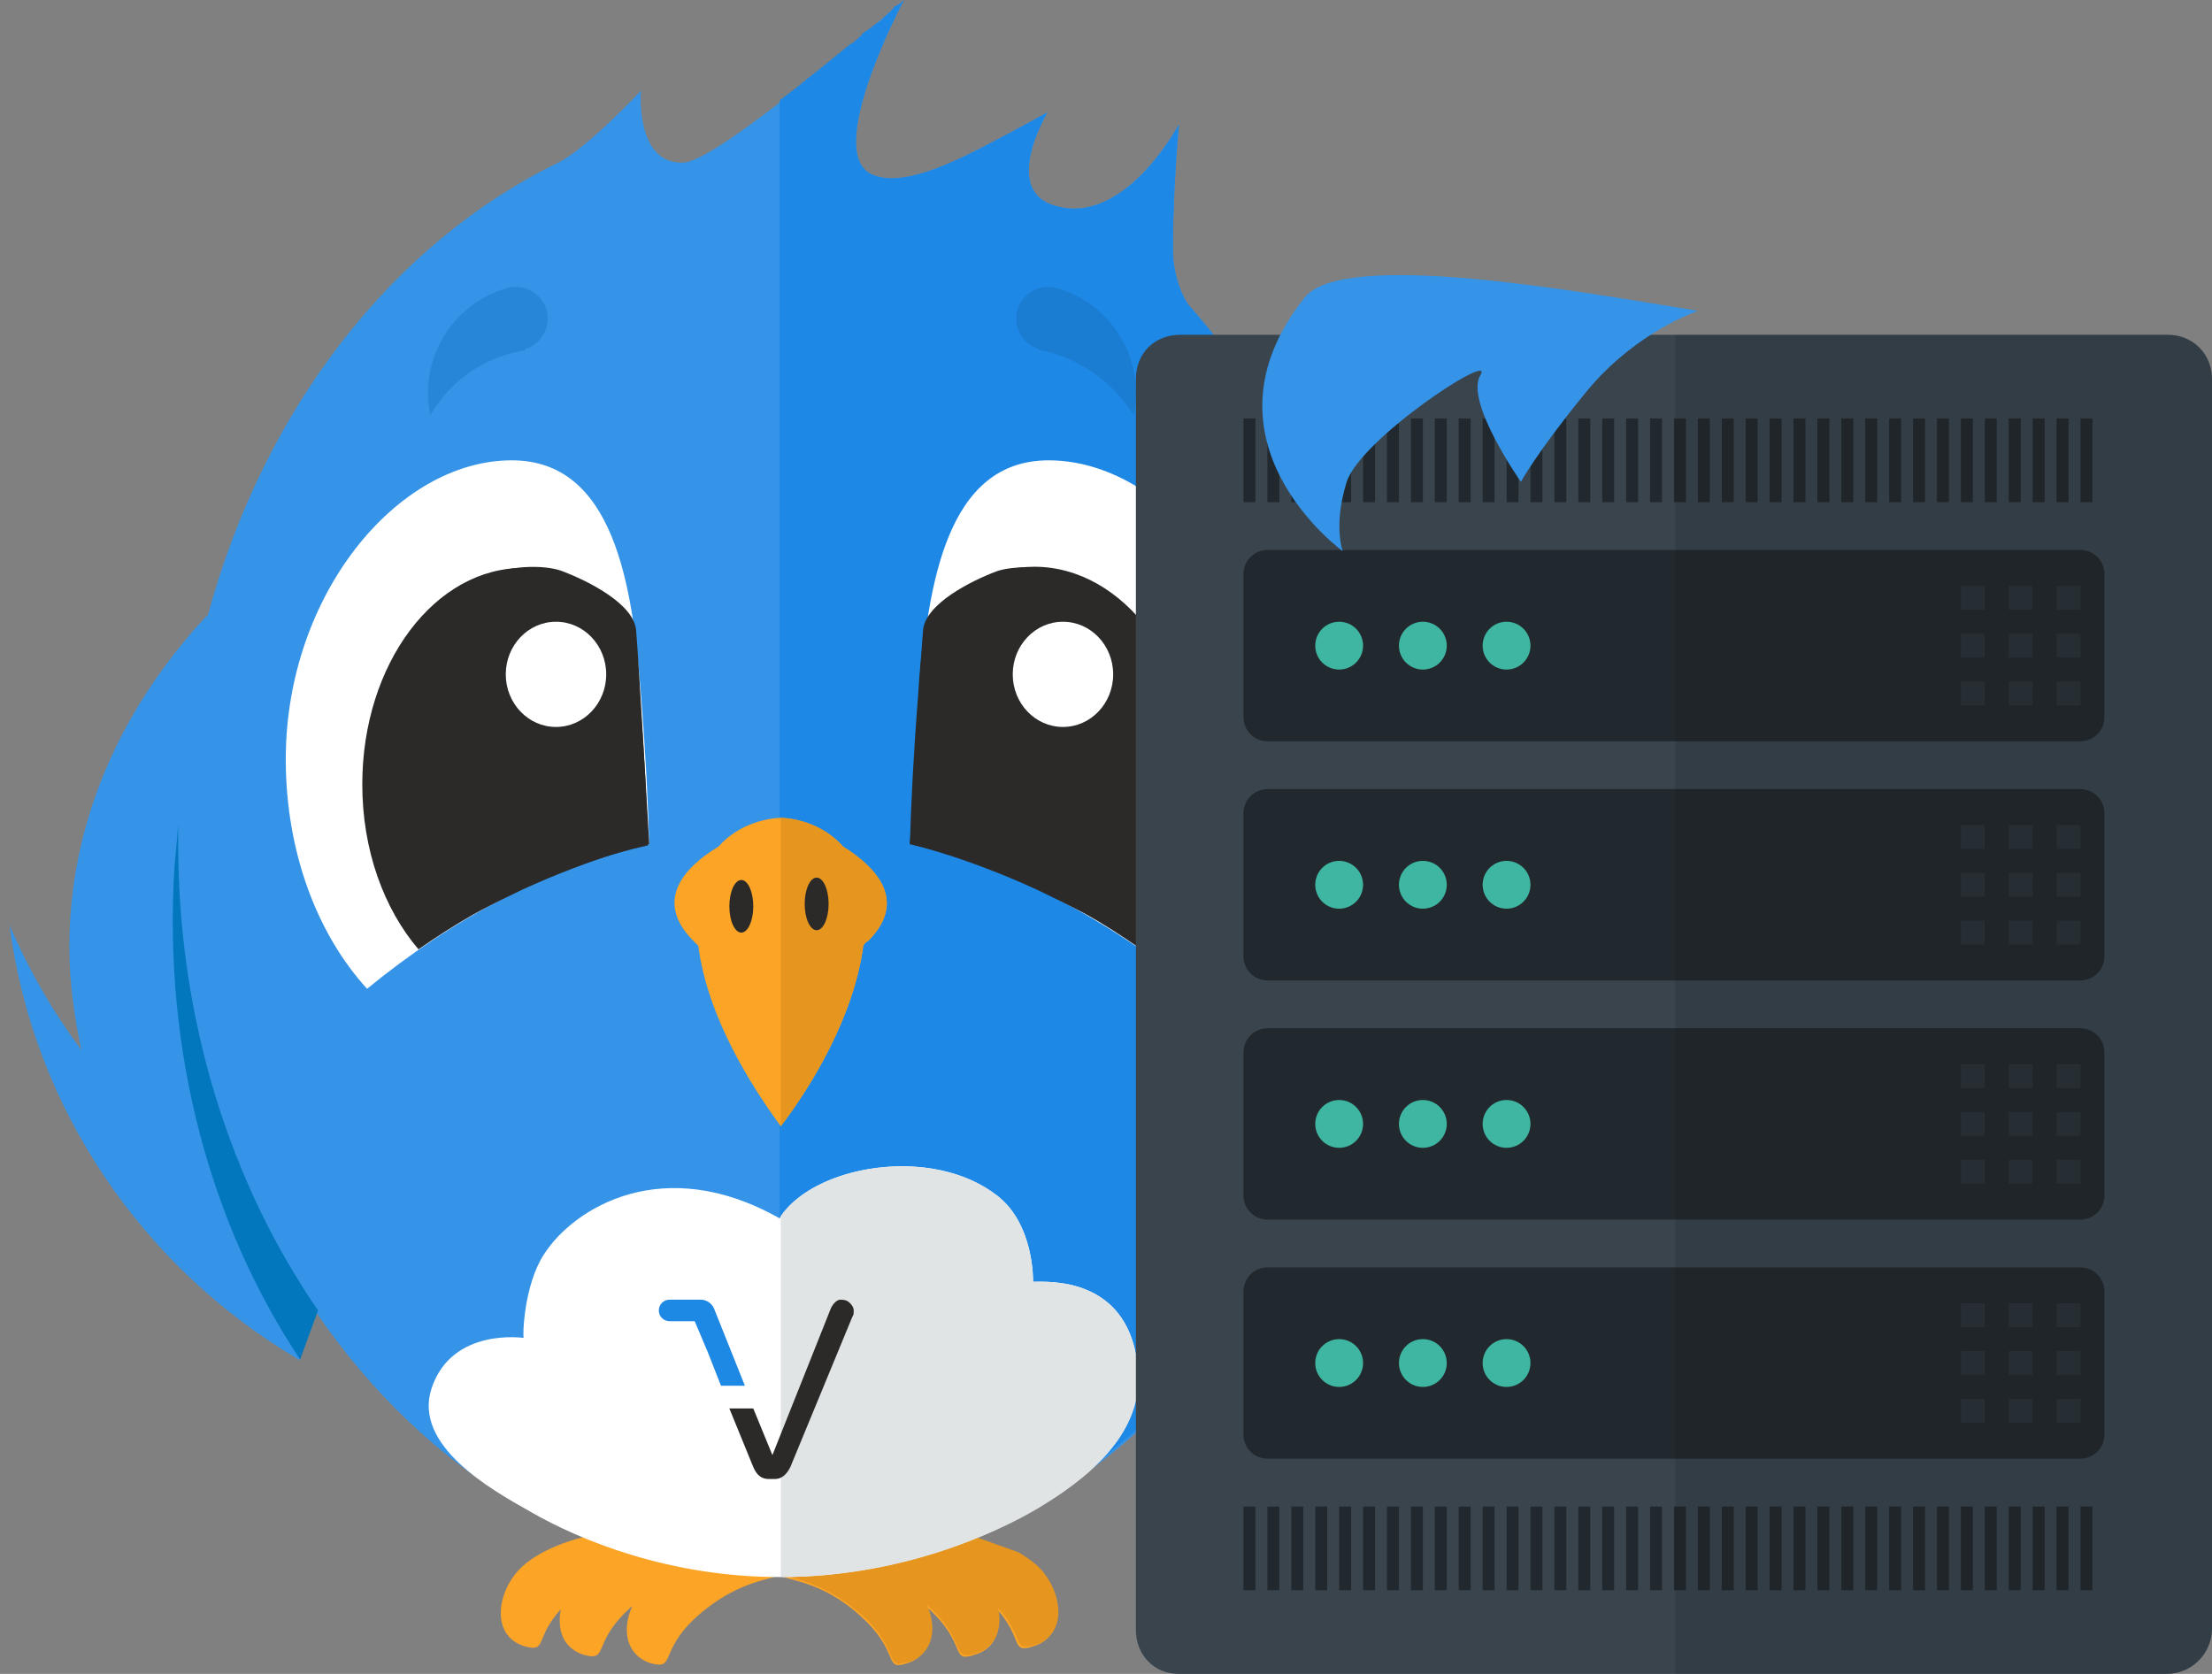 <?xml version="1.0" encoding="utf-8"?>
<!-- Generator: Adobe Illustrator 18.0.0, SVG Export Plug-In . SVG Version: 6.00 Build 0)  -->
<!DOCTYPE svg PUBLIC "-//W3C//DTD SVG 1.1//EN" "http://www.w3.org/Graphics/SVG/1.1/DTD/svg11.dtd">
<svg version="1.1" xmlns="http://www.w3.org/2000/svg" xmlns:xlink="http://www.w3.org/1999/xlink" x="0px" y="0px"
	 viewBox="0 0 185 140" enable-background="new 0 0 185 140" xml:space="preserve">
<rect x="0" y="0" width="185" height="140" fill="#808080" stroke="none"/>
<g id="Layer_1">
	<g id="bird">
		<path fill="#FCA426" d="M65.2,131.7c-0.4,0.4-3.4,0.4-6.8,3.4c-3.4,3-1.8,4.6-4,4c-2.1-0.7-2.4-2.9-1.5-4.8l-0.1,0.1
			c-3.4,3-1.8,4.6-4,4c-1.8-0.6-2.2-2.2-1.9-3.8c-2.2,2.4-1.1,3.6-3,3.1c-3-0.9-2.3-4.8-0.2-6.7c2-1.8,5.6-2.8,8.2-2.9l0,0l0,0l0,0
			c2.9,1.5,7.8,2.4,13.2,2.4s10.3-1,13.2-2.4c0.9,0,1.8,0.2,2.8,0.4l3.9,1.4c0.6,0.3,1.1,0.7,1.6,1.1c2.1,1.9,2.8,5.8-0.2,6.7
			c-1.9,0.6-0.8-0.6-3-3.1c0.4,1.6-0.1,3.3-1.9,3.8c-2.1,0.7-0.5-0.9-4-4l-0.1-0.1c0.8,1.9,0.6,4.1-1.5,4.8c-2.1,0.7-0.5-0.9-4-4
			C68.6,132.1,65.6,132.2,65.2,131.7z"/>
		<path fill="#E6951F" d="M86.7,130.9c-0.5-0.4-1-0.8-1.6-1.1l-3.9-1.4c-1-0.2-1.9-0.4-2.8-0.4c-2.9,1.5-7.8,2.4-13.2,2.4l0,0v1.2
			l0,0c0.4,0.4,3.4,0.4,6.8,3.4c3.4,3,1.8,4.6,4,4c2.1-0.7,2.4-2.9,1.5-4.8l0.1,0.1c3.4,3,1.8,4.6,4,4c1.8-0.6,2.2-2.2,1.9-3.8
			c2.2,2.4,1.1,3.6,3,3.1C89.5,136.7,88.8,132.8,86.7,130.9z"/>
		<path fill="#3594E8" d="M112.9,50.8c0.1,0.2,0.1,0.4,0.2,0.5c-2.7-10-7.5-18.8-13.7-25.8c-0.4-0.5-1.4-2.5-1.3-5
			c0-4.7,0.5-10.1,0.5-10.1s-4.7,8.9-10.7,6.7c-4-1.5-0.3-7.7-0.3-7.7s-2.5,1.4-5.4,2.9c-3.1,1.6-6.7,3.2-9,2.4
			C68.5,13.3,75.6,0,75.6,0S60.3,13.4,57.2,13.6c-4.1,0.2-3.6-6-3.6-6s-4.5,4.8-6.9,6c-13.8,6.7-24.6,20.5-29.3,37.8
			c-2.3,2.4-2.3,2.5-0.1,0.1C10.1,59.2,5.8,68.8,5.8,79.2c0,2.9,0.4,5.8,1,8.6c-2.4-3.2-4.4-6.7-6-10.4C2.8,92.8,12,106,24.8,113.6
			c0.1,0.1,0.2,0.1,0.2,0.2l1.4-4c-7.3-10.6-11.7-24.3-11.7-39.2c0-6.7,0.9-13.1,2.5-19.1c0,0,0,0,0,0c-1.6,6-2.5,12.4-2.5,19.1
			c0,14.9,4.4,28.6,11.7,39.2l0-0.1c9.2,13.5,23.1,22.1,38.7,22.1c15.6,0,29.5-8.6,38.7-22.1l0,0c7.3-10.6,11.6-24.2,11.6-39.1
			C115.6,63.6,114.6,57,112.9,50.8z"/>
		<path fill="#1E88E6" d="M115.6,70.5c0-6.9-0.9-13.5-2.7-19.7c0.1,0.2,0.1,0.4,0.2,0.5c-2.7-10-7.5-18.8-13.7-25.8
			c-0.4-0.5-1.4-2.5-1.3-5c0-4.7,0.5-10.1,0.5-10.1s-4.7,8.9-10.7,6.7c-4-1.5-0.3-7.7-0.3-7.7s-2.5,1.4-5.4,2.9
			c-3.1,1.6-6.7,3.2-9,2.4C68.5,13.3,75.6,0,75.6,0s0,0-0.1,0.1c0,0,0,0,0,0c0,0-0.1,0.1-0.1,0.1c0,0,0,0-0.1,0.1
			c-0.1,0-0.1,0.1-0.2,0.1c-0.1,0-0.1,0.1-0.2,0.1c-0.1,0-0.1,0.1-0.2,0.2c-0.1,0.1-0.1,0.1-0.2,0.2C74.6,0.9,74.5,1,74.4,1
			c-0.1,0.1-0.1,0.1-0.2,0.2c-0.1,0.1-0.3,0.2-0.4,0.4c-0.1,0.1-0.2,0.2-0.4,0.3c-0.1,0.1-0.2,0.1-0.3,0.2c-0.1,0.1-0.2,0.2-0.4,0.3
			c-0.1,0.1-0.2,0.2-0.3,0.2c-0.1,0.1-0.3,0.2-0.4,0.4c-0.1,0.1-0.2,0.1-0.2,0.2c-0.2,0.1-0.3,0.3-0.5,0.4c-0.1,0-0.1,0.1-0.2,0.1
			c-1.1,0.9-2.3,1.9-3.6,2.9c0,0,0,0,0,0c-0.7,0.6-1.5,1.2-2.3,1.8v123.2c0.5,0,1,0,1.6-0.1c0.4,0,0.9,0,1.3,0
			c0.6,0,1.1-0.1,1.7-0.2c0.4,0,0.8-0.1,1.1-0.1c0.6-0.1,1.3-0.2,1.9-0.3c0.3-0.1,0.6-0.1,0.9-0.2c0.7-0.1,1.3-0.3,2-0.5
			c0.3-0.1,0.5-0.1,0.8-0.2c0.7-0.2,1.4-0.4,2.1-0.7c0.2-0.1,0.4-0.1,0.6-0.2c0.8-0.3,1.6-0.6,2.3-0.9c0.1,0,0.2-0.1,0.3-0.1
			c8.7-3.7,16.3-10.2,22.1-18.7l0,0C111.2,99,115.6,85.4,115.6,70.5z"/>
		<path fill="#FFFFFF" d="M54.3,70.6c-0.1-3.5-0.3-7.6-0.7-12.6c-0.7-9.2-2.3-19.5-10.8-19.5c-9.6,0-18.9,11.3-18.9,25
			c0,7.7,2.6,14.6,6.8,19.2C37.9,76.8,45.8,72.6,54.3,70.6z"/>
		<path fill="#FFFFFF" d="M76.2,70.6c0.1-3.5,0.3-7.6,0.7-12.6c0.7-9.2,2.3-19.5,10.8-19.5c9.6,0,18.9,11.3,18.9,25
			c0,7.7-2.6,14.6-6.8,19.2C92.5,76.8,84.6,72.6,76.2,70.6z"/>
		<path fill="#2B2A29" d="M100.1,65.6c0-10-6.1-18.2-13.6-18.2c-3.5,0-6.7,1.8-9.1,4.7c-0.3,2-0.5,4-0.6,5.9
			c-0.4,5-0.6,9.1-0.7,12.6c6.8,1.6,13.2,4.5,19.2,8.7C98.3,76.1,100.1,71.1,100.1,65.6z"/>
		<path fill="#2B2A29" d="M30.3,65.6c0,5.5,1.8,10.4,4.7,13.8c6-4.2,12.5-7.2,19.2-8.7c-0.1-3.5-0.3-7.6-0.7-12.6
			c-0.1-2-0.3-4-0.6-6c-2.4-2.9-5.6-4.6-9-4.6C36.4,47.4,30.3,55.5,30.3,65.6z"/>
		<g>
			<path fill="#2B2A29" d="M54.3,70.6c0,0-4.5,1-10.6,3.8c-6.1,2.9-8.8,4.7-8.8,4.7s-7.4-9.3-3.3-20.9C35.6,46.6,45,46.9,47.1,47.8
				c2.1,0.8,5.9,2.7,6.1,4.9C53.4,54.9,54.3,70.6,54.3,70.6z"/>
			<path fill="#2B2A29" d="M76.1,70.6c0,0,4.5,1,10.6,3.8c6.1,2.9,8.8,4.7,8.8,4.7s7.4-9.3,3.3-20.9c-4.1-11.6-13.4-11.2-15.5-10.4
				c-2.1,0.8-5.9,2.7-6.1,4.9C77,54.9,76.1,70.6,76.1,70.6z"/>
		</g>
		<g>
			<ellipse fill="#FFFFFF" cx="88.9" cy="56.4" rx="4.2" ry="4.4"/>
			<ellipse fill="#FFFFFF" cx="46.5" cy="56.4" rx="4.2" ry="4.4"/>
		</g>
		<path fill="#FFFFFF" d="M86.4,107.2c0-0.1,0.1-4.8-3-7.2c-5.5-4.3-15.5-2.5-18.2,1.9c-9.7-5.5-17.2-0.9-19.7,3
			c-1.7,2.6-1.8,6.9-1.7,7c0,0-6-0.9-7.7,4.2c-1.6,4.8,5,8.5,8.2,10.3c4.3,2.5,11.8,5.5,20.9,5.5c10,0,17.9-3.6,21.6-5.8
			c5.8-3.4,9-7.3,8.3-12.2C94.1,106.8,87.8,107.2,86.4,107.2z M65.5,127.3L65.5,127.3L65.5,127.3L65.5,127.3L65.5,127.3z"/>
		<path fill="#E1E4E5" d="M95.1,113.8c-1-7-7.4-6.6-8.7-6.6c0-0.1,0.1-4.8-3-7.2c-5.4-4.2-15.1-2.6-18.1,1.7v30.2
			c10,0,17.9-3.6,21.6-5.8C92.7,122.6,95.9,118.7,95.1,113.8z M65.5,127.3L65.5,127.3L65.5,127.3L65.5,127.3L65.5,127.3z"/>
		<path fill="#FCA426" d="M70.5,70.8c-2.1-2.4-5.2-2.4-5.2-2.4l0,0c0,0-3.1,0-5.2,2.4c-3,1.8-5.4,4.6-2.1,7.9
			c0.1,0.1,0.3,0.3,0.4,0.4c0.8,6.1,4.5,11.8,6.9,15.1l0,0c2.5-3.3,6.1-9.1,6.9-15.1c0.1-0.2,0.2-0.3,0.4-0.4
			C75.9,75.4,73.4,72.6,70.5,70.8z"/>
		<path fill="#E6951F" d="M70.5,70.8c-2.1-2.4-5.2-2.4-5.2-2.4l0,0v25.8l0,0c2.5-3.3,6.1-9.1,6.9-15.1c0.1-0.2,0.2-0.3,0.4-0.4
			C75.9,75.4,73.4,72.6,70.5,70.8z"/>
		<g>
			<ellipse fill="#2B2A29" cx="62" cy="75.8" rx="1" ry="2.2"/>
			<ellipse fill="#2B2A29" cx="68.3" cy="75.6" rx="1" ry="2.2"/>
		</g>
		<path fill="#2B2A29" d="M64.6,121.7l4.9-12.3c0.2-0.4,0.5-0.7,0.8-0.7c0.4,0,0.6,0.1,0.8,0.3c0.2,0.2,0.3,0.4,0.3,0.6
			s0,0.4-0.1,0.5l-5.2,12.6c-0.3,0.6-0.7,1-1.3,1h-0.5c-0.6,0-1-0.3-1.3-1l-2-4.9h1.2H63L64.6,121.7z"/>
		<path fill="#1E88E5" d="M59.7,109.4L59.7,109.4c-0.2-0.4-0.6-0.7-1.1-0.7c0,0,0,0,0,0h0H56l0,0h0c-0.5,0-0.9,0.4-0.9,0.9
			s0.4,0.9,0.9,0.9c0,0,0,0,0,0l2.1,0l1.1,2.6l1.1,2.8h2L59.7,109.4z"/>
		<path opacity="0.5" fill="#1972BF" enable-background="new    " d="M87.9,29.5c-0.3-0.1-0.7-0.2-1-0.2l0-0.1
			c-1.4-0.4-2.2-1.9-1.8-3.3c0.4-1.4,1.9-2.2,3.3-1.8c4.6,1.3,7.4,6,6.4,10.6C93.2,32.2,90.8,30.3,87.9,29.5z"/>
		<path opacity="0.5" fill="#1D79C9" enable-background="new    " d="M36,34.7c-1-4.6,1.8-9.3,6.4-10.6c1.4-0.4,2.9,0.4,3.3,1.8
			c0.4,1.4-0.4,2.9-1.8,3.3l0,0.1c-0.3,0.1-0.7,0.1-1,0.2C39.8,30.3,37.5,32.2,36,34.7z"/>
		<path fill="#0277BD" d="M14.6,72.4c0.1-1,0.3-3.3,0.3-3.5c0,0.5,0,1.1,0,1.6c0,14.9,4.4,28.5,11.7,39.1l-1.5,4.1
			C17.7,102.6,13.6,88.1,14.6,72.4z"/>
	</g>
	<g id="Server">
		<path fill="#39444D" d="M98.7,28h82.6c2.1,0,3.7,1.6,3.7,3.7v104.5c0,2.1-1.7,3.8-3.8,3.8H98.6c-2.1,0-3.6-1.6-3.6-3.7V31.7
			C95,29.5,96.6,28,98.7,28z"/>
		<g>
			<path fill="#22292E" d="M174,86h-68c-1.1,0-2,0.9-2,2v12c0,1.1,0.9,2,2,2h68c1.1,0,2-0.9,2-2V88C176,86.9,175.1,86,174,86z"/>
			<path fill="#22292E" d="M174,106h-68c-1.1,0-2,0.9-2,2v12c0,1.1,0.9,2,2,2h68c1.1,0,2-0.9,2-2v-12C176,106.9,175.1,106,174,106z"
				/>
			<path fill="#22292E" d="M176,60c0,1.1-0.9,2-2,2h-68c-1.1,0-2-0.9-2-2V48c0-1.1,0.9-2,2-2h68c1.1,0,2,0.9,2,2V60z"/>
			<path fill="#22292E" d="M176,80c0,1.1-0.9,2-2,2h-68c-1.1,0-2-0.9-2-2V68c0-1.1,0.9-2,2-2h68c1.1,0,2,0.9,2,2V80z"/>
		</g>
		<g>
			<rect x="174" y="126" fill="#22292E" width="1" height="7"/>
			<rect x="116" y="126" fill="#22292E" width="1" height="7"/>
			<rect x="114" y="126" fill="#22292E" width="1" height="7"/>
			<rect x="112" y="126" fill="#22292E" width="1" height="7"/>
			<rect x="110" y="126" fill="#22292E" width="1" height="7"/>
			<rect x="104" y="126" fill="#22292E" width="1" height="7"/>
			<rect x="106" y="126" fill="#22292E" width="1" height="7"/>
			<rect x="108" y="126" fill="#22292E" width="1" height="7"/>
			<rect x="118" y="126" fill="#22292E" width="1" height="7"/>
			<rect x="120" y="126" fill="#22292E" width="1" height="7"/>
			<rect x="122" y="126" fill="#22292E" width="1" height="7"/>
			<rect x="124" y="126" fill="#22292E" width="1" height="7"/>
			<rect x="126" y="126" fill="#22292E" width="1" height="7"/>
			<rect x="128" y="126" fill="#22292E" width="1" height="7"/>
			<rect x="130" y="126" fill="#22292E" width="1" height="7"/>
			<rect x="132" y="126" fill="#22292E" width="1" height="7"/>
			<rect x="134" y="126" fill="#22292E" width="1" height="7"/>
			<rect x="136" y="126" fill="#22292E" width="1" height="7"/>
			<rect x="138" y="126" fill="#22292E" width="1" height="7"/>
			<rect x="140" y="126" fill="#22292E" width="1" height="7"/>
			<rect x="142" y="126" fill="#22292E" width="1" height="7"/>
			<rect x="144" y="126" fill="#22292E" width="1" height="7"/>
			<rect x="146" y="126" fill="#22292E" width="1" height="7"/>
			<rect x="148" y="126" fill="#22292E" width="1" height="7"/>
			<rect x="150" y="126" fill="#22292E" width="1" height="7"/>
			<rect x="152" y="126" fill="#22292E" width="1" height="7"/>
			<rect x="154" y="126" fill="#22292E" width="1" height="7"/>
			<rect x="156" y="126" fill="#22292E" width="1" height="7"/>
			<rect x="158" y="126" fill="#22292E" width="1" height="7"/>
			<rect x="160" y="126" fill="#22292E" width="1" height="7"/>
			<rect x="162" y="126" fill="#22292E" width="1" height="7"/>
			<rect x="164" y="126" fill="#22292E" width="1" height="7"/>
			<rect x="166" y="126" fill="#22292E" width="1" height="7"/>
			<rect x="168" y="126" fill="#22292E" width="1" height="7"/>
			<rect x="170" y="126" fill="#22292E" width="1" height="7"/>
			<rect x="172" y="126" fill="#22292E" width="1" height="7"/>
		</g>
		<g>
			<rect x="174" y="35" fill="#22292E" width="1" height="7"/>
			<rect x="116" y="35" fill="#22292E" width="1" height="7"/>
			<rect x="114" y="35" fill="#22292E" width="1" height="7"/>
			<rect x="112" y="35" fill="#22292E" width="1" height="7"/>
			<rect x="110" y="35" fill="#22292E" width="1" height="7"/>
			<rect x="104" y="35" fill="#22292E" width="1" height="7"/>
			<rect x="106" y="35" fill="#22292E" width="1" height="7"/>
			<rect x="108" y="35" fill="#22292E" width="1" height="7"/>
			<rect x="118" y="35" fill="#22292E" width="1" height="7"/>
			<rect x="120" y="35" fill="#22292E" width="1" height="7"/>
			<rect x="122" y="35" fill="#22292E" width="1" height="7"/>
			<rect x="124" y="35" fill="#22292E" width="1" height="7"/>
			<rect x="126" y="35" fill="#22292E" width="1" height="7"/>
			<rect x="128" y="35" fill="#22292E" width="1" height="7"/>
			<rect x="130" y="35" fill="#22292E" width="1" height="7"/>
			<rect x="132" y="35" fill="#22292E" width="1" height="7"/>
			<rect x="134" y="35" fill="#22292E" width="1" height="7"/>
			<rect x="136" y="35" fill="#22292E" width="1" height="7"/>
			<rect x="138" y="35" fill="#22292E" width="1" height="7"/>
			<rect x="140" y="35" fill="#22292E" width="1" height="7"/>
			<rect x="142" y="35" fill="#22292E" width="1" height="7"/>
			<rect x="144" y="35" fill="#22292E" width="1" height="7"/>
			<rect x="146" y="35" fill="#22292E" width="1" height="7"/>
			<rect x="148" y="35" fill="#22292E" width="1" height="7"/>
			<rect x="150" y="35" fill="#22292E" width="1" height="7"/>
			<rect x="152" y="35" fill="#22292E" width="1" height="7"/>
			<rect x="154" y="35" fill="#22292E" width="1" height="7"/>
			<rect x="156" y="35" fill="#22292E" width="1" height="7"/>
			<rect x="158" y="35" fill="#22292E" width="1" height="7"/>
			<rect x="160" y="35" fill="#22292E" width="1" height="7"/>
			<rect x="162" y="35" fill="#22292E" width="1" height="7"/>
			<rect x="164" y="35" fill="#22292E" width="1" height="7"/>
			<rect x="166" y="35" fill="#22292E" width="1" height="7"/>
			<rect x="168" y="35" fill="#22292E" width="1" height="7"/>
			<rect x="170" y="35" fill="#22292E" width="1" height="7"/>
			<rect x="172" y="35" fill="#22292E" width="1" height="7"/>
		</g>
		<g>
			<g>
				<circle fill="#3FB6A1" cx="112" cy="114" r="2"/>
				<circle fill="#3FB6A1" cx="119" cy="114" r="2"/>
				<circle fill="#3FB6A1" cx="126" cy="114" r="2"/>
			</g>
			<circle fill="#3FB6A1" cx="112" cy="54" r="2"/>
			<circle fill="#3FB6A1" cx="119" cy="54" r="2"/>
			<circle fill="#3FB6A1" cx="126" cy="54" r="2"/>
			<circle fill="#3FB6A1" cx="112" cy="74" r="2"/>
			<circle fill="#3FB6A1" cx="119" cy="74" r="2"/>
			<circle fill="#3FB6A1" cx="126" cy="74" r="2"/>
			<circle fill="#3FB6A1" cx="112" cy="94" r="2"/>
			<circle fill="#3FB6A1" cx="119" cy="94" r="2"/>
			<circle fill="#3FB6A1" cx="126" cy="94" r="2"/>
		</g>
		<g>
			<rect x="164" y="49" fill="#2A3239" width="2" height="2"/>
			<rect x="168" y="49" fill="#2A3239" width="2" height="2"/>
			<rect x="172" y="49" fill="#2A3239" width="2" height="2"/>
			<rect x="164" y="53" fill="#2A3239" width="2" height="2"/>
			<rect x="168" y="53" fill="#2A3239" width="2" height="2"/>
			<rect x="172" y="53" fill="#2A3239" width="2" height="2"/>
			<rect x="164" y="57" fill="#2A3239" width="2" height="2"/>
			<rect x="168" y="57" fill="#2A3239" width="2" height="2"/>
			<rect x="172" y="57" fill="#2A3239" width="2" height="2"/>
		</g>
		<g>
			<rect x="164" y="69" fill="#2A3239" width="2" height="2"/>
			<rect x="168" y="69" fill="#2A3239" width="2" height="2"/>
			<rect x="172" y="69" fill="#2A3239" width="2" height="2"/>
			<rect x="164" y="73" fill="#2A3239" width="2" height="2"/>
			<rect x="168" y="73" fill="#2A3239" width="2" height="2"/>
			<rect x="172" y="73" fill="#2A3239" width="2" height="2"/>
			<rect x="164" y="77" fill="#2A3239" width="2" height="2"/>
			<rect x="168" y="77" fill="#2A3239" width="2" height="2"/>
			<rect x="172" y="77" fill="#2A3239" width="2" height="2"/>
		</g>
		<g>
			<rect x="164" y="89" fill="#2A3239" width="2" height="2"/>
			<rect x="168" y="89" fill="#2A3239" width="2" height="2"/>
			<rect x="172" y="89" fill="#2A3239" width="2" height="2"/>
			<rect x="164" y="93" fill="#2A3239" width="2" height="2"/>
			<rect x="168" y="93" fill="#2A3239" width="2" height="2"/>
			<rect x="172" y="93" fill="#2A3239" width="2" height="2"/>
			<rect x="164" y="97" fill="#2A3239" width="2" height="2"/>
			<rect x="168" y="97" fill="#2A3239" width="2" height="2"/>
			<rect x="172" y="97" fill="#2A3239" width="2" height="2"/>
		</g>
		<g>
			<rect x="164" y="109" fill="#2A3239" width="2" height="2"/>
			<rect x="168" y="109" fill="#2A3239" width="2" height="2"/>
			<rect x="172" y="109" fill="#2A3239" width="2" height="2"/>
			<rect x="164" y="113" fill="#2A3239" width="2" height="2"/>
			<rect x="168" y="113" fill="#2A3239" width="2" height="2"/>
			<rect x="172" y="113" fill="#2A3239" width="2" height="2"/>
			<rect x="164" y="117" fill="#2A3239" width="2" height="2"/>
			<rect x="168" y="117" fill="#2A3239" width="2" height="2"/>
			<rect x="172" y="117" fill="#2A3239" width="2" height="2"/>
		</g>
		<path opacity="0.1" d="M181.3,28h-41.2v112h41.1c2.1,0,3.8-1.7,3.8-3.8V31.7C185,29.6,183.4,28,181.3,28z"/>
	</g>
	<path fill="#3594E8" d="M142,26c-1.1,0.4-5.8,2.3-9.6,7.1c-3.9,4.8-5.2,7.2-5.2,7.2s-4.7-6.7-3.4-8.9c1.4-2.2-10.2,5.4-11.2,9
		c-1.1,3.6-0.3,5.7-0.3,5.7s-12.7-9.2-3.2-21.2C112.3,20.8,132.2,24.4,142,26z"/>
</g>
<g id="Warstwa_2">
</g>
</svg>
